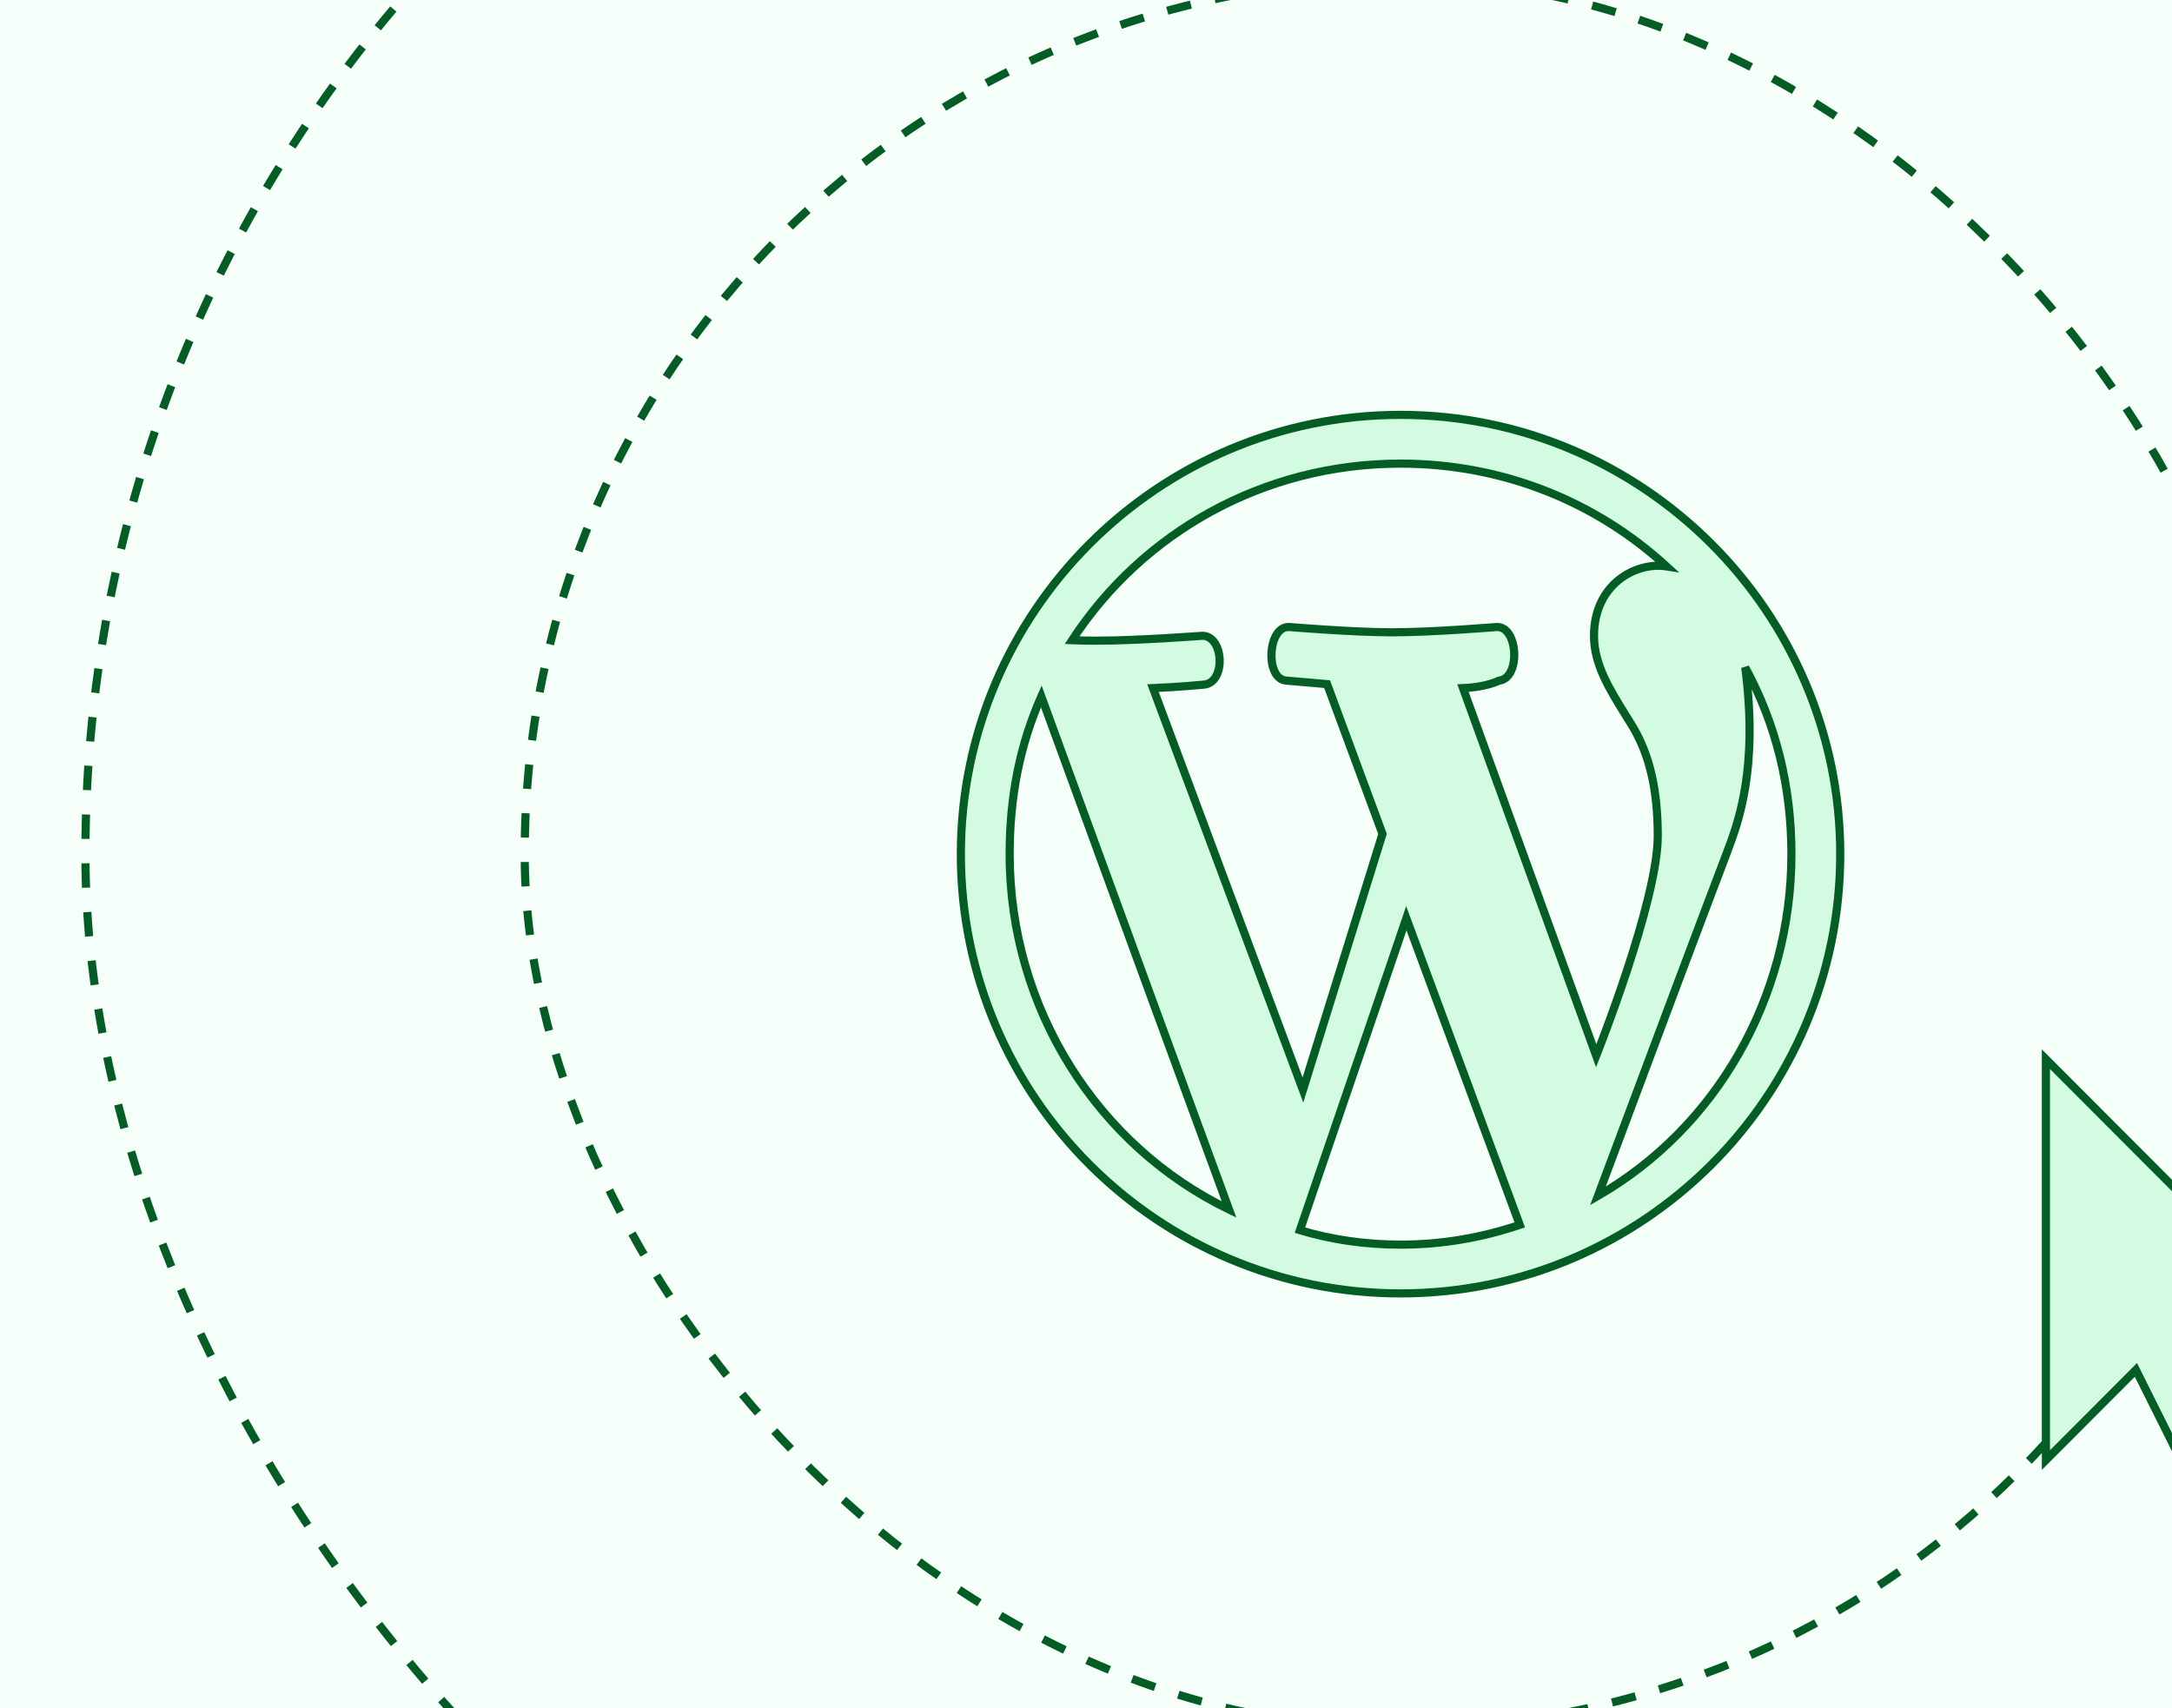 <svg width="267" height="210" viewBox="0 0 267 210" fill="none" xmlns="http://www.w3.org/2000/svg">
<rect x="0" y="0" width="267" height="210" fill="#808080" stroke="none"/>
<g clip-path="url(#clip0_3199_22256)">
<mask id="path-1-inside-1_3199_22256" fill="white">
<path d="M0 -10H301V220H0V-10Z"/>
</mask>
<path d="M0 -10H301V220H0V-10Z" fill="#F5FEF8"/>
<path fill-rule="evenodd" clip-rule="evenodd" d="M226.218 105C226.218 75.246 201.949 51 172.167 51C142.331 51 118.116 75.246 118.116 105C118.116 134.808 142.331 159 172.167 159C201.949 159 226.218 134.808 226.218 105ZM160.166 133.998L141.735 84.588C144.707 84.48 148.059 84.156 148.059 84.156C150.761 83.832 150.437 78.054 147.734 78.162C147.734 78.162 139.897 78.756 134.924 78.756C133.951 78.756 132.924 78.756 131.789 78.702C140.383 65.526 155.247 56.994 172.165 56.994C184.759 56.994 196.218 61.692 204.866 69.63C201.191 69.036 195.948 71.736 195.948 78.162C195.948 81.661 197.813 84.663 199.91 88.039L199.91 88.039C200.208 88.519 200.51 89.005 200.812 89.502C202.704 92.796 203.785 96.846 203.785 102.786C203.785 110.832 196.218 129.786 196.218 129.786L179.841 84.588C182.759 84.48 184.273 83.67 184.273 83.67C186.975 83.4 186.651 76.92 183.948 77.082C183.948 77.082 176.165 77.73 171.084 77.73C166.382 77.73 158.49 77.082 158.49 77.082C155.788 76.92 155.464 83.562 158.166 83.67L163.139 84.102L169.949 102.516L160.166 133.998ZM212.269 104.857C212.251 104.905 212.233 104.953 212.216 105C208.299 115.301 204.412 125.692 200.532 136.061L200.525 136.082L200.508 136.125C199.149 139.758 197.791 143.388 196.433 147.012C210.864 138.696 220.215 122.766 220.215 105C220.215 96.684 218.323 89.016 214.54 82.05C216.166 94.523 213.668 101.147 212.334 104.686C212.312 104.744 212.29 104.801 212.269 104.857ZM151.086 148.686C134.978 140.91 124.114 124.062 124.114 105C124.114 97.98 125.357 91.608 128.006 85.614C129.624 90.043 131.242 94.475 132.861 98.908L132.863 98.912L132.863 98.913C138.921 115.503 144.987 132.111 151.086 148.686ZM186.821 150.576L172.876 112.884C170.307 120.456 167.718 128.029 165.122 135.624C163.349 140.811 161.573 146.008 159.796 151.224C163.688 152.412 167.904 153.006 172.174 153.006C177.308 153.006 182.173 152.142 186.821 150.576Z" fill="#D2FBE1"/>
<path d="M141.735 84.588L141.716 84.088L141.024 84.114L141.266 84.763L141.735 84.588ZM160.166 133.998L159.698 134.173L160.209 135.544L160.644 134.147L160.166 133.998ZM148.059 84.156L148.107 84.654L148.118 84.653L148.059 84.156ZM147.734 78.162L147.714 77.662L147.705 77.663L147.697 77.664L147.734 78.162ZM131.789 78.702L131.37 78.429L130.894 79.16L131.766 79.202L131.789 78.702ZM204.866 69.63L204.786 70.124L206.433 70.39L205.204 69.262L204.866 69.63ZM199.91 88.039L200.34 87.784L200.334 87.775L199.91 88.039ZM199.91 88.039L199.48 88.294L199.485 88.303L199.91 88.039ZM200.812 89.502L201.246 89.253L201.239 89.242L200.812 89.502ZM196.218 129.786L195.748 129.956L196.195 131.191L196.682 129.972L196.218 129.786ZM179.841 84.588L179.822 84.088L179.137 84.114L179.371 84.758L179.841 84.588ZM184.273 83.67L184.223 83.173L184.124 83.183L184.037 83.229L184.273 83.67ZM183.948 77.082L183.919 76.583L183.907 76.584L183.948 77.082ZM158.49 77.082L158.531 76.584L158.52 76.583L158.49 77.082ZM158.166 83.67L158.209 83.172L158.198 83.171L158.186 83.171L158.166 83.67ZM163.139 84.102L163.608 83.929L163.498 83.631L163.182 83.604L163.139 84.102ZM169.949 102.516L170.427 102.665L170.477 102.502L170.418 102.343L169.949 102.516ZM212.216 105L212.683 105.177L212.684 105.176L212.216 105ZM212.269 104.857L211.801 104.681L211.801 104.681L212.269 104.857ZM200.532 136.061L200.064 135.886L200.064 135.886L200.532 136.061ZM200.525 136.082L200.993 136.257L200.993 136.257L200.525 136.082ZM200.508 136.125L200.04 135.949L200.04 135.949L200.508 136.125ZM196.433 147.012L195.964 146.836L195.476 148.14L196.682 147.445L196.433 147.012ZM214.54 82.05L214.979 81.811L214.044 82.114L214.54 82.05ZM212.334 104.686L211.866 104.51V104.51L212.334 104.686ZM151.086 148.686L150.868 149.137L151.982 149.674L151.555 148.514L151.086 148.686ZM128.006 85.614L128.475 85.443L128.05 84.278L127.548 85.412L128.006 85.614ZM132.861 98.908L133.331 98.737L133.331 98.737L132.861 98.908ZM132.863 98.912L133.333 98.741L133.333 98.741L132.863 98.912ZM132.863 98.913L132.394 99.085L132.394 99.085L132.863 98.913ZM172.876 112.884L173.345 112.71L172.856 111.388L172.403 112.723L172.876 112.884ZM186.821 150.576L186.981 151.05L187.469 150.885L187.29 150.402L186.821 150.576ZM165.122 135.624L165.595 135.785L165.122 135.624ZM159.796 151.224L159.323 151.063L159.156 151.551L159.65 151.702L159.796 151.224ZM172.167 51.5C201.674 51.5 225.718 75.523 225.718 105H226.718C226.718 74.969 202.225 50.5 172.167 50.5V51.5ZM118.616 105C118.616 75.522 142.607 51.5 172.167 51.5V50.5C142.055 50.5 117.616 74.97 117.616 105H118.616ZM172.167 158.5C142.607 158.5 118.616 134.531 118.616 105H117.616C117.616 135.085 142.055 159.5 172.167 159.5V158.5ZM225.718 105C225.718 134.531 201.674 158.5 172.167 158.5V159.5C202.225 159.5 226.718 135.085 226.718 105H225.718ZM141.266 84.763L159.698 134.173L160.634 133.823L142.203 84.413L141.266 84.763ZM148.059 84.156C148.01 83.659 148.01 83.659 148.01 83.659C148.01 83.659 148.01 83.659 148.01 83.659C148.01 83.659 148.01 83.659 148.01 83.659C148.01 83.659 148.009 83.659 148.008 83.659C148.007 83.659 148.004 83.659 148.001 83.659C147.995 83.66 147.985 83.661 147.973 83.662C147.948 83.664 147.911 83.668 147.862 83.672C147.766 83.681 147.624 83.695 147.444 83.71C147.085 83.742 146.575 83.786 145.972 83.833C144.766 83.927 143.193 84.035 141.716 84.088L141.753 85.088C143.249 85.034 144.838 84.925 146.05 84.83C146.657 84.783 147.171 84.739 147.533 84.707C147.714 84.69 147.857 84.677 147.955 84.668C148.004 84.664 148.042 84.66 148.068 84.658C148.08 84.656 148.09 84.655 148.097 84.655C148.1 84.654 148.102 84.654 148.104 84.654C148.105 84.654 148.106 84.654 148.106 84.654C148.106 84.654 148.106 84.654 148.107 84.654C148.107 84.654 148.107 84.654 148.107 84.654C148.107 84.654 148.107 84.654 148.059 84.156ZM147.754 78.662C148.221 78.643 148.6 78.867 148.894 79.292C149.197 79.73 149.387 80.356 149.424 81.025C149.461 81.692 149.342 82.347 149.085 82.835C148.835 83.313 148.473 83.603 147.999 83.66L148.118 84.653C148.996 84.547 149.607 83.993 149.971 83.3C150.329 82.617 150.467 81.773 150.423 80.97C150.378 80.167 150.15 79.349 149.716 78.723C149.274 78.085 148.599 77.627 147.714 77.662L147.754 78.662ZM134.924 79.256C137.426 79.256 140.64 79.107 143.223 78.958C144.515 78.884 145.652 78.81 146.466 78.754C146.873 78.726 147.199 78.703 147.424 78.686C147.536 78.678 147.623 78.672 147.682 78.667C147.712 78.665 147.734 78.664 147.749 78.662C147.757 78.662 147.762 78.661 147.766 78.661C147.768 78.661 147.77 78.661 147.771 78.661C147.771 78.661 147.771 78.661 147.772 78.661C147.772 78.661 147.772 78.661 147.772 78.661C147.772 78.661 147.772 78.661 147.734 78.162C147.697 77.664 147.697 77.664 147.696 77.664C147.696 77.664 147.696 77.664 147.696 77.664C147.696 77.664 147.696 77.664 147.695 77.664C147.694 77.664 147.693 77.664 147.691 77.664C147.687 77.664 147.682 77.665 147.674 77.665C147.659 77.666 147.637 77.668 147.608 77.67C147.55 77.674 147.463 77.681 147.352 77.689C147.128 77.705 146.803 77.728 146.398 77.756C145.587 77.812 144.454 77.886 143.165 77.96C140.586 78.108 137.395 78.256 134.924 78.256V79.256ZM131.766 79.202C132.914 79.256 133.952 79.256 134.924 79.256V78.256C133.95 78.256 132.935 78.256 131.813 78.203L131.766 79.202ZM172.165 56.494C155.075 56.494 140.055 65.114 131.37 78.429L132.208 78.975C140.712 65.938 155.42 57.494 172.165 57.494V56.494ZM205.204 69.262C196.465 61.24 184.886 56.494 172.165 56.494V57.494C184.632 57.494 195.971 62.144 204.528 69.999L205.204 69.262ZM196.448 78.162C196.448 72.079 201.379 69.573 204.786 70.124L204.946 69.136C201.002 68.499 195.448 71.393 195.448 78.162H196.448ZM200.334 87.775C198.219 84.37 196.448 81.493 196.448 78.162H195.448C195.448 81.83 197.406 84.957 199.485 88.303L200.334 87.775ZM200.34 87.784L200.34 87.784L199.48 88.294L199.48 88.294L200.34 87.784ZM201.239 89.242C200.936 88.743 200.632 88.254 200.335 87.775L199.485 88.303C199.783 88.783 200.084 89.268 200.385 89.762L201.239 89.242ZM204.285 102.786C204.285 96.781 203.191 92.64 201.246 89.253L200.379 89.751C202.217 92.952 203.285 96.911 203.285 102.786H204.285ZM196.218 129.786C196.682 129.972 196.682 129.971 196.683 129.971C196.683 129.971 196.683 129.971 196.683 129.971C196.683 129.97 196.683 129.969 196.684 129.968C196.685 129.965 196.686 129.962 196.688 129.957C196.692 129.948 196.697 129.934 196.705 129.916C196.719 129.879 196.74 129.825 196.768 129.754C196.824 129.613 196.906 129.405 197.009 129.137C197.217 128.601 197.513 127.827 197.869 126.874C198.58 124.967 199.528 122.34 200.477 119.46C201.425 116.581 202.375 113.444 203.089 110.518C203.8 107.601 204.285 104.86 204.285 102.786H203.285C203.285 104.736 202.824 107.381 202.117 110.281C201.412 113.172 200.47 116.282 199.527 119.147C198.583 122.011 197.64 124.626 196.932 126.524C196.578 127.473 196.283 128.243 196.077 128.775C195.974 129.041 195.893 129.248 195.838 129.388C195.81 129.458 195.789 129.511 195.775 129.547C195.768 129.565 195.763 129.579 195.759 129.588C195.757 129.592 195.756 129.595 195.755 129.598C195.755 129.599 195.754 129.599 195.754 129.6C195.754 129.6 195.754 129.6 195.754 129.601C195.754 129.601 195.754 129.601 196.218 129.786ZM179.371 84.758L195.748 129.956L196.688 129.616L180.311 84.418L179.371 84.758ZM184.273 83.67C184.037 83.229 184.037 83.229 184.037 83.229C184.037 83.229 184.037 83.229 184.037 83.229C184.038 83.229 184.038 83.229 184.038 83.229C184.038 83.229 184.038 83.229 184.038 83.228C184.038 83.228 184.038 83.229 184.038 83.229C184.036 83.23 184.034 83.231 184.03 83.233C184.021 83.237 184.007 83.244 183.988 83.254C183.948 83.272 183.885 83.301 183.799 83.336C183.628 83.407 183.365 83.506 183.012 83.609C182.306 83.814 181.238 84.036 179.822 84.088L179.859 85.088C181.362 85.032 182.511 84.796 183.291 84.569C183.681 84.455 183.978 84.345 184.182 84.26C184.284 84.218 184.362 84.183 184.417 84.157C184.444 84.144 184.465 84.133 184.48 84.126C184.488 84.122 184.494 84.118 184.499 84.116C184.501 84.115 184.503 84.114 184.505 84.113C184.506 84.112 184.507 84.112 184.507 84.112C184.507 84.112 184.508 84.112 184.508 84.111C184.508 84.111 184.508 84.111 184.508 84.111C184.509 84.111 184.509 84.111 184.273 83.67ZM183.978 77.581C184.415 77.555 184.79 77.782 185.095 78.27C185.406 78.767 185.601 79.481 185.638 80.239C185.676 80.996 185.554 81.739 185.291 82.288C185.031 82.833 184.668 83.128 184.223 83.173L184.322 84.168C185.228 84.077 185.839 83.461 186.193 82.72C186.545 81.983 186.68 81.066 186.637 80.189C186.593 79.314 186.369 78.421 185.943 77.74C185.512 77.05 184.833 76.528 183.919 76.583L183.978 77.581ZM171.084 78.23C173.641 78.23 176.87 78.067 179.453 77.905C180.746 77.824 181.88 77.743 182.69 77.682C183.096 77.652 183.42 77.626 183.644 77.608C183.755 77.6 183.842 77.593 183.9 77.588C183.93 77.585 183.952 77.584 183.967 77.582C183.975 77.582 183.98 77.581 183.984 77.581C183.986 77.581 183.987 77.581 183.988 77.581C183.989 77.581 183.989 77.581 183.99 77.581C183.99 77.58 183.99 77.58 183.99 77.58C183.99 77.58 183.99 77.58 183.948 77.082C183.907 76.584 183.907 76.584 183.907 76.584C183.907 76.584 183.907 76.584 183.907 76.584C183.906 76.584 183.906 76.584 183.906 76.584C183.905 76.584 183.903 76.584 183.902 76.584C183.898 76.585 183.892 76.585 183.885 76.586C183.87 76.587 183.848 76.589 183.819 76.591C183.761 76.596 183.675 76.603 183.564 76.612C183.342 76.629 183.019 76.654 182.615 76.685C181.808 76.745 180.678 76.826 179.39 76.907C176.812 77.069 173.608 77.23 171.084 77.23V78.23ZM158.49 77.082C158.45 77.581 158.45 77.581 158.45 77.581C158.45 77.581 158.45 77.581 158.45 77.581C158.45 77.581 158.451 77.581 158.451 77.581C158.452 77.581 158.454 77.581 158.455 77.581C158.459 77.581 158.465 77.582 158.473 77.582C158.488 77.584 158.51 77.585 158.54 77.588C158.599 77.593 158.687 77.6 158.799 77.608C159.025 77.626 159.352 77.652 159.76 77.682C160.574 77.743 161.71 77.824 162.992 77.905C165.554 78.067 168.716 78.23 171.084 78.23V77.23C168.75 77.23 165.615 77.069 163.056 76.907C161.778 76.826 160.646 76.745 159.834 76.685C159.428 76.654 159.102 76.629 158.878 76.612C158.766 76.603 158.679 76.596 158.62 76.591C158.591 76.589 158.569 76.587 158.554 76.586C158.546 76.585 158.541 76.585 158.537 76.584C158.535 76.584 158.534 76.584 158.533 76.584C158.532 76.584 158.532 76.584 158.532 76.584C158.532 76.584 158.531 76.584 158.531 76.584C158.531 76.584 158.531 76.584 158.49 77.082ZM158.186 83.171C157.756 83.153 157.404 82.887 157.147 82.355C156.886 81.815 156.763 81.069 156.801 80.299C156.838 79.53 157.033 78.8 157.346 78.289C157.654 77.785 158.03 77.555 158.461 77.581L158.52 76.583C157.599 76.528 156.921 77.068 156.493 77.767C156.069 78.459 155.845 79.366 155.802 80.25C155.759 81.135 155.893 82.059 156.247 82.79C156.604 83.528 157.225 84.133 158.146 84.17L158.186 83.171ZM163.182 83.604L158.209 83.172L158.123 84.168L163.096 84.6L163.182 83.604ZM170.418 102.343L163.608 83.929L162.67 84.276L169.48 102.69L170.418 102.343ZM160.644 134.147L170.427 102.665L169.472 102.368L159.689 133.85L160.644 134.147ZM212.684 105.176C212.701 105.129 212.719 105.082 212.737 105.034L211.801 104.681C211.783 104.729 211.765 104.777 211.747 104.824L212.684 105.176ZM201.001 136.236C204.88 125.867 208.767 115.478 212.683 105.177L211.748 104.822C207.831 115.125 203.943 125.517 200.064 135.886L201.001 136.236ZM200.993 136.257L201.001 136.236L200.064 135.886L200.056 135.906L200.993 136.257ZM200.977 136.3L200.993 136.257L200.056 135.906L200.04 135.949L200.977 136.3ZM196.901 147.187C198.259 143.564 199.618 139.933 200.977 136.3L200.04 135.949C198.681 139.583 197.323 143.213 195.964 146.836L196.901 147.187ZM219.715 105C219.715 122.591 210.457 138.354 196.183 146.579L196.682 147.445C211.272 139.038 220.715 122.941 220.715 105H219.715ZM214.1 82.288C217.842 89.177 219.715 96.763 219.715 105H220.715C220.715 96.605 218.805 88.854 214.979 81.811L214.1 82.288ZM212.801 104.863C214.153 101.277 216.676 94.567 215.036 81.985L214.044 82.114C215.656 94.479 213.183 101.017 211.866 104.51L212.801 104.863ZM212.737 105.034C212.758 104.977 212.78 104.92 212.801 104.863L211.866 104.51C211.844 104.568 211.822 104.625 211.801 104.681L212.737 105.034ZM123.614 105C123.614 124.253 134.587 141.276 150.868 149.137L151.303 148.236C135.37 140.544 124.614 123.872 124.614 105H123.614ZM127.548 85.412C124.869 91.477 123.614 97.918 123.614 105H124.614C124.614 98.042 125.846 91.74 128.463 85.816L127.548 85.412ZM133.331 98.737C131.712 94.304 130.094 89.872 128.475 85.443L127.536 85.786C129.154 90.215 130.773 94.647 132.392 99.08L133.331 98.737ZM133.333 98.741L133.331 98.737L132.392 99.08L132.393 99.084L133.333 98.741ZM133.333 98.742L133.333 98.741L132.393 99.084L132.394 99.085L133.333 98.742ZM151.555 148.514C145.456 131.939 139.391 115.331 133.333 98.742L132.394 99.085C138.452 115.674 144.517 132.283 150.616 148.859L151.555 148.514ZM172.407 113.057L186.352 150.749L187.29 150.402L173.345 112.71L172.407 113.057ZM165.595 135.785C168.192 128.19 170.78 120.617 173.35 113.044L172.403 112.723C169.834 120.295 167.245 127.867 164.649 135.462L165.595 135.785ZM160.269 151.385C162.046 146.17 163.822 140.972 165.595 135.785L164.649 135.462C162.876 140.649 161.099 145.847 159.323 151.063L160.269 151.385ZM172.174 152.506C167.949 152.506 163.782 151.918 159.942 150.746L159.65 151.702C163.593 152.906 167.858 153.506 172.174 153.506V152.506ZM186.662 150.102C182.062 151.652 177.251 152.506 172.174 152.506V153.506C177.366 153.506 182.284 152.632 186.981 151.05L186.662 150.102Z" fill="#035D24"/>
<rect x="64.5" y="-2.5" width="215" height="215" rx="107.5" stroke="#035D24" stroke-dasharray="3 3"/>
<rect x="10.5" y="-56.5" width="323" height="323" rx="161.5" stroke="#035D24" stroke-dasharray="3 3"/>
<path d="M262.072 168.897L251.5 179.487V130.209L284.794 163.564H272.96H272.136L272.516 164.295C273.157 165.525 277.226 173.742 277.9 175.362C277.993 175.587 278.064 176.05 278.047 176.687C278.031 177.307 277.933 178.036 277.735 178.76C277.33 180.238 276.55 181.552 275.346 182.031C274.031 182.554 272.503 182.562 271.27 182.424C270.659 182.356 270.134 182.253 269.762 182.168C269.608 182.132 269.48 182.1 269.385 182.075L262.873 169.026L262.562 168.405L262.072 168.897Z" fill="#D2FBE1" stroke="#035D24"/>
</g>
<path d="M301 219H0V221H301V219Z" fill="#D9D9D9" mask="url(#path-1-inside-1_3199_22256)"/>
<defs>
<clipPath id="clip0_3199_22256">
<path d="M0 -10H301V220H0V-10Z" fill="white"/>
</clipPath>
</defs>
</svg>
